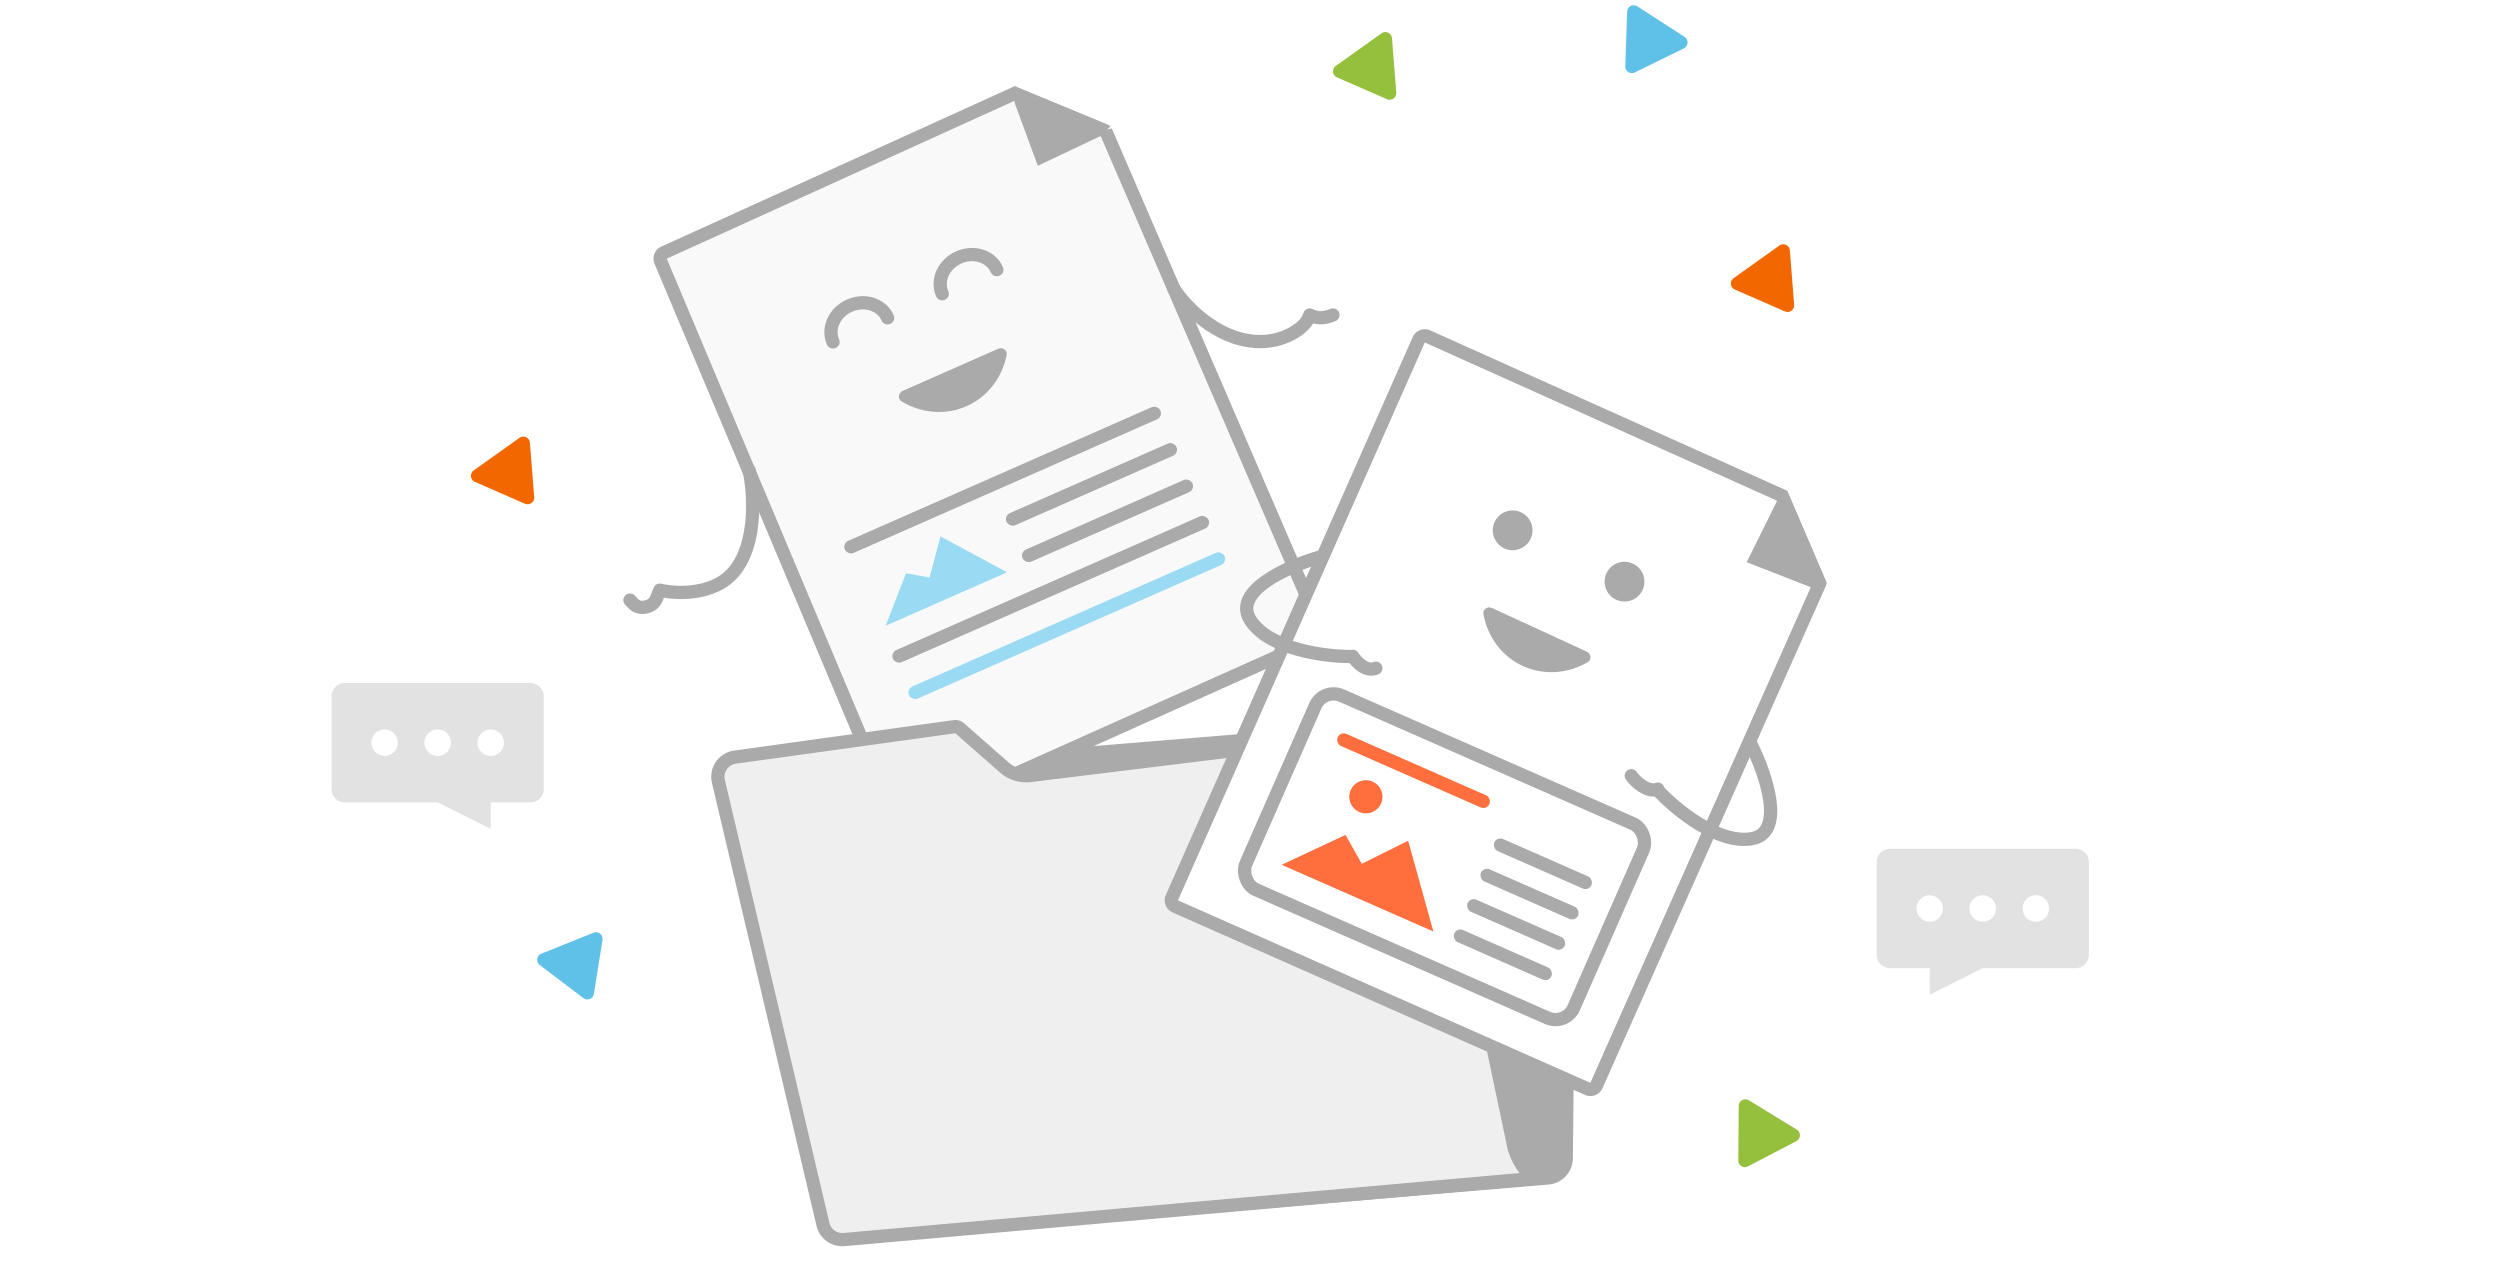 <svg width="377" height="193" viewBox="0 0 377 193" fill="none" xmlns="http://www.w3.org/2000/svg">
    <g clip-path="url(#a)">
        <path d="m136.732 114.821 101.164-8.306-.707 68.17a4 4 0 0 1-3.666 3.945l-97.64 8.186.849-71.995Z" fill="#AAA"/>
        <path d="m166.743 19.769 32.492 75.203a.998.998 0 0 1-.509 1.31l-62.312 27.9a.999.999 0 0 1-1.33-.524L99.627 39.394a1 1 0 0 1 .508-1.299l52.883-24.005 13.725 5.679Z" fill="#F9F9F9" stroke="#AAA" stroke-width="2"/>
        <path d="M113 71c1 5 1 14-4.5 17-3.459 1.886-7.667 1.333-9 1M95 90.5c.486.455.965 1.383 2.5 1 1.533-.384 1.5-1.5 2-2.5m77.501-45.5c1.522 2.413 6.244 7.663 12.5 8 3.934.212 7.5-2 8-4m3.5 0c-1.455.62-2.498.495-3.5 0" stroke="#AAA" stroke-width="2" stroke-linecap="round"/>
        <rect x="127" y="81.954" width="52" height="2" rx="1" transform="rotate(-23.764 127 81.954)" fill="#AAA"/>
        <rect x="151.383" y="77.774" width="28" height="2" rx="1" transform="rotate(-23.764 151.383 77.774)" fill="#AAA"/>
        <rect x="153.801" y="83.266" width="28" height="2" rx="1" transform="rotate(-23.764 153.801 83.266)" fill="#AAA"/>
        <rect x="134.254" y="98.428" width="52" height="2" rx="1" transform="rotate(-23.764 134.254 98.428)" fill="#AAA"/>
        <rect x="136.672" y="103.919" width="52" height="2" rx="1" transform="rotate(-23.764 136.672 103.919)" fill="#9ADAF3"/>
        <path d="m136.63 86.455-3.074 7.91 18.305-8.06-10.034-5.416-1.646 6.188-3.551-.622Z" fill="#9ADAF3"/>
        <path d="M133.849 47.926c-.892-2.021-3.458-2.846-5.732-1.843-2.274 1.004-3.394 3.455-2.502 5.476m24.703-10.9c-.892-2.021-3.459-2.846-5.732-1.843-2.274 1.003-3.394 3.455-2.502 5.476" stroke="#AAA" stroke-width="2" stroke-linecap="round"/>
        <path d="M135.975 60.543c2.938 1.757 6.537 2.142 9.77.715 3.232-1.426 5.374-4.344 6.056-7.699.149-.733-.603-1.265-1.288-.963l-14.381 6.346c-.685.303-.8 1.216-.157 1.6ZM153 13l14.5 6-1.5 1.5-9.5 4.5-3.5-9.5V13Z" fill="#AAA"/>
        <path d="M228.228 172.603a9 9 0 0 0 3.096 5.099l-104.038 9.224a2.998 2.998 0 0 1-3.184-2.299l-15.767-66.791a3 3 0 0 1 2.507-3.661l33.08-4.592a.998.998 0 0 1 .797.239l6.735 5.915a5 5 0 0 0 3.909 1.206l56.85-6.982a3 3 0 0 1 3.301 2.359l12.714 60.283Z" fill="#EFEFEF" stroke="#AAA" stroke-width="2"/>
        <g filter="url(#b)">
            <path d="m274.409 80.993-33.669 75.7a1 1 0 0 1-1.318.509l-62.188-27.517a1.001 1.001 0 0 1-.51-1.32l37.222-84.121a1.001 1.001 0 0 1 1.325-.508l53.464 24.016 5.674 13.24Z" fill="#fff" stroke="#AAA" stroke-width="2"/>
            <path d="m202.9 118.905-9.628 4.506 22.885 10.062-3.811-13.692-6.992 3.48-2.454-4.356Z" fill="#FF6F3D"/>
            <rect x="199.561" y="96.682" width="54" height="32" rx="3" transform="rotate(23.734 199.561 96.682)" stroke="#AAA" stroke-width="2"/>
            <circle cx="205.974" cy="113.156" r="2.5" transform="rotate(23.734 205.974 113.156)" fill="#FF6F3D"/>
            <rect x="202.125" y="103.271" width="25" height="2" rx="1" transform="rotate(23.734 202.125 103.271)" fill="#FF6F3D"/>
            <rect x="225.746" y="119.119" width="16" height="2" rx="1" transform="rotate(23.734 225.746 119.119)" fill="#AAA"/>
            <rect x="223.732" y="123.696" width="16" height="2" rx="1" transform="rotate(23.734 223.732 123.696)" fill="#AAA"/>
            <rect x="221.721" y="128.273" width="16" height="2" rx="1" transform="rotate(23.734 221.721 128.273)" fill="#AAA"/>
            <rect x="219.709" y="132.85" width="16" height="2" rx="1" transform="rotate(23.734 219.709 132.85)" fill="#AAA"/>
            <path d="M223.698 85.629c.627 3.365 2.722 6.318 5.93 7.797 3.208 1.478 6.814 1.152 9.78-.557.649-.374.549-1.29-.131-1.603l-14.275-6.58c-.68-.313-1.441.207-1.304.943ZM269.5 67l6 14-2.31.605-9.79-3.828L268 68.5l1.5-1.5Z" fill="#AAA"/>
            <circle cx="228.106" cy="72.973" r="3" transform="rotate(24.478 228.106 72.973)" fill="#AAA"/>
            <circle cx="244.974" cy="80.713" r="3" transform="rotate(24.478 244.974 80.713)" fill="#AAA"/>
            <path d="M199.047 77c-4.667 1.333-13.3 5.1-10.5 9.5 2.8 4.4 11.166 5.5 15 5.5m.453-.023c.544.855 2 2.41 3.473 1.785m56.603 11.546c2.184 4.334 5.27 13.233.137 14.159-5.133.925-11.614-4.479-14.213-7.296m-4-2.194c.544.855 2.527 2.648 4 2.023" stroke="#AAA" stroke-width="2" stroke-linecap="round"/>
        </g>
        <path d="M270.558 45.965a1 1 0 0 1-1.397.994l-7.542-3.291a1 1 0 0 1-.18-1.731l6.898-4.912a1 1 0 0 1 1.577.736l.644 8.204Zm-190 29a1 1 0 0 1-1.397.994l-7.542-3.291a1 1 0 0 1-.18-1.731l6.898-4.912a1 1 0 0 1 1.576.736l.645 8.204Z" fill="#F36700"/>
        <path d="M263.594 175.89a.999.999 0 0 1-1.462-.895l.072-8.229a1 1 0 0 1 1.522-.844l7.223 4.421a1 1 0 0 1-.06 1.739l-7.295 3.808ZM210.558 13.965a1 1 0 0 1-1.397.994l-7.542-3.291a1 1 0 0 1-.18-1.731l6.898-4.912a1 1 0 0 1 1.577.736l.644 8.204Z" fill="#95C03D"/>
        <path d="M246.534 10.921a1 1 0 0 1-1.44-.931l.278-8.225a1 1 0 0 1 1.543-.806l7.109 4.6a1 1 0 0 1-.102 1.737l-7.388 3.625ZM89.559 149.87a1 1 0 0 1-1.592.639l-6.559-4.969a1 1 0 0 1 .231-1.725l7.858-3.157a1 1 0 0 1 1.36 1.086l-1.298 8.126Z" fill="#5FC1E8"/>
        <path d="M50 105a2 2 0 0 1 2-2h28a2 2 0 0 1 2 2v14a2 2 0 0 1-2 2h-6v4l-8-4H52a2 2 0 0 1-2-2v-14Z" fill="#E2E2E2"/>
        <circle cx="58" cy="112" r="2" fill="#fff"/>
        <circle cx="66" cy="112" r="2" fill="#fff"/>
        <circle cx="74" cy="112" r="2" fill="#fff"/>
        <path d="M315 130a2 2 0 0 0-2-2h-28a2 2 0 0 0-2 2v14a2 2 0 0 0 2 2h6v4l8-4h14a2 2 0 0 0 2-2v-14Z" fill="#E2E2E2"/>
        <circle cx="2" cy="2" r="2" transform="matrix(-1 0 0 1 309 135)" fill="#fff"/>
        <circle cx="2" cy="2" r="2" transform="matrix(-1 0 0 1 301 135)" fill="#fff"/>
        <circle cx="2" cy="2" r="2" transform="matrix(-1 0 0 1 293 135)" fill="#fff"/>
    </g>
    <defs>
        <clipPath id="a">
            <path fill="#fff" d="M0 0h377v193H0z"/>
        </clipPath>
        <filter id="b" x="150.639" y="24.648" width="149.861" height="165.64" filterUnits="userSpaceOnUse" color-interpolation-filters="sRGB">
            <feFlood flood-opacity="0" result="BackgroundImageFix"/>
            <feColorMatrix in="SourceAlpha" values="0 0 0 0 0 0 0 0 0 0 0 0 0 0 0 0 0 0 127 0" result="hardAlpha"/>
            <feOffset dy="7"/>
            <feGaussianBlur stdDeviation="12.5"/>
            <feColorMatrix values="0 0 0 0 0.333 0 0 0 0 0.333 0 0 0 0 0.333 0 0 0 0.15 0"/>
            <feBlend in2="BackgroundImageFix" result="effect1_dropShadow_1769_9012"/>
            <feBlend in="SourceGraphic" in2="effect1_dropShadow_1769_9012" result="shape"/>
        </filter>
    </defs>
</svg>
